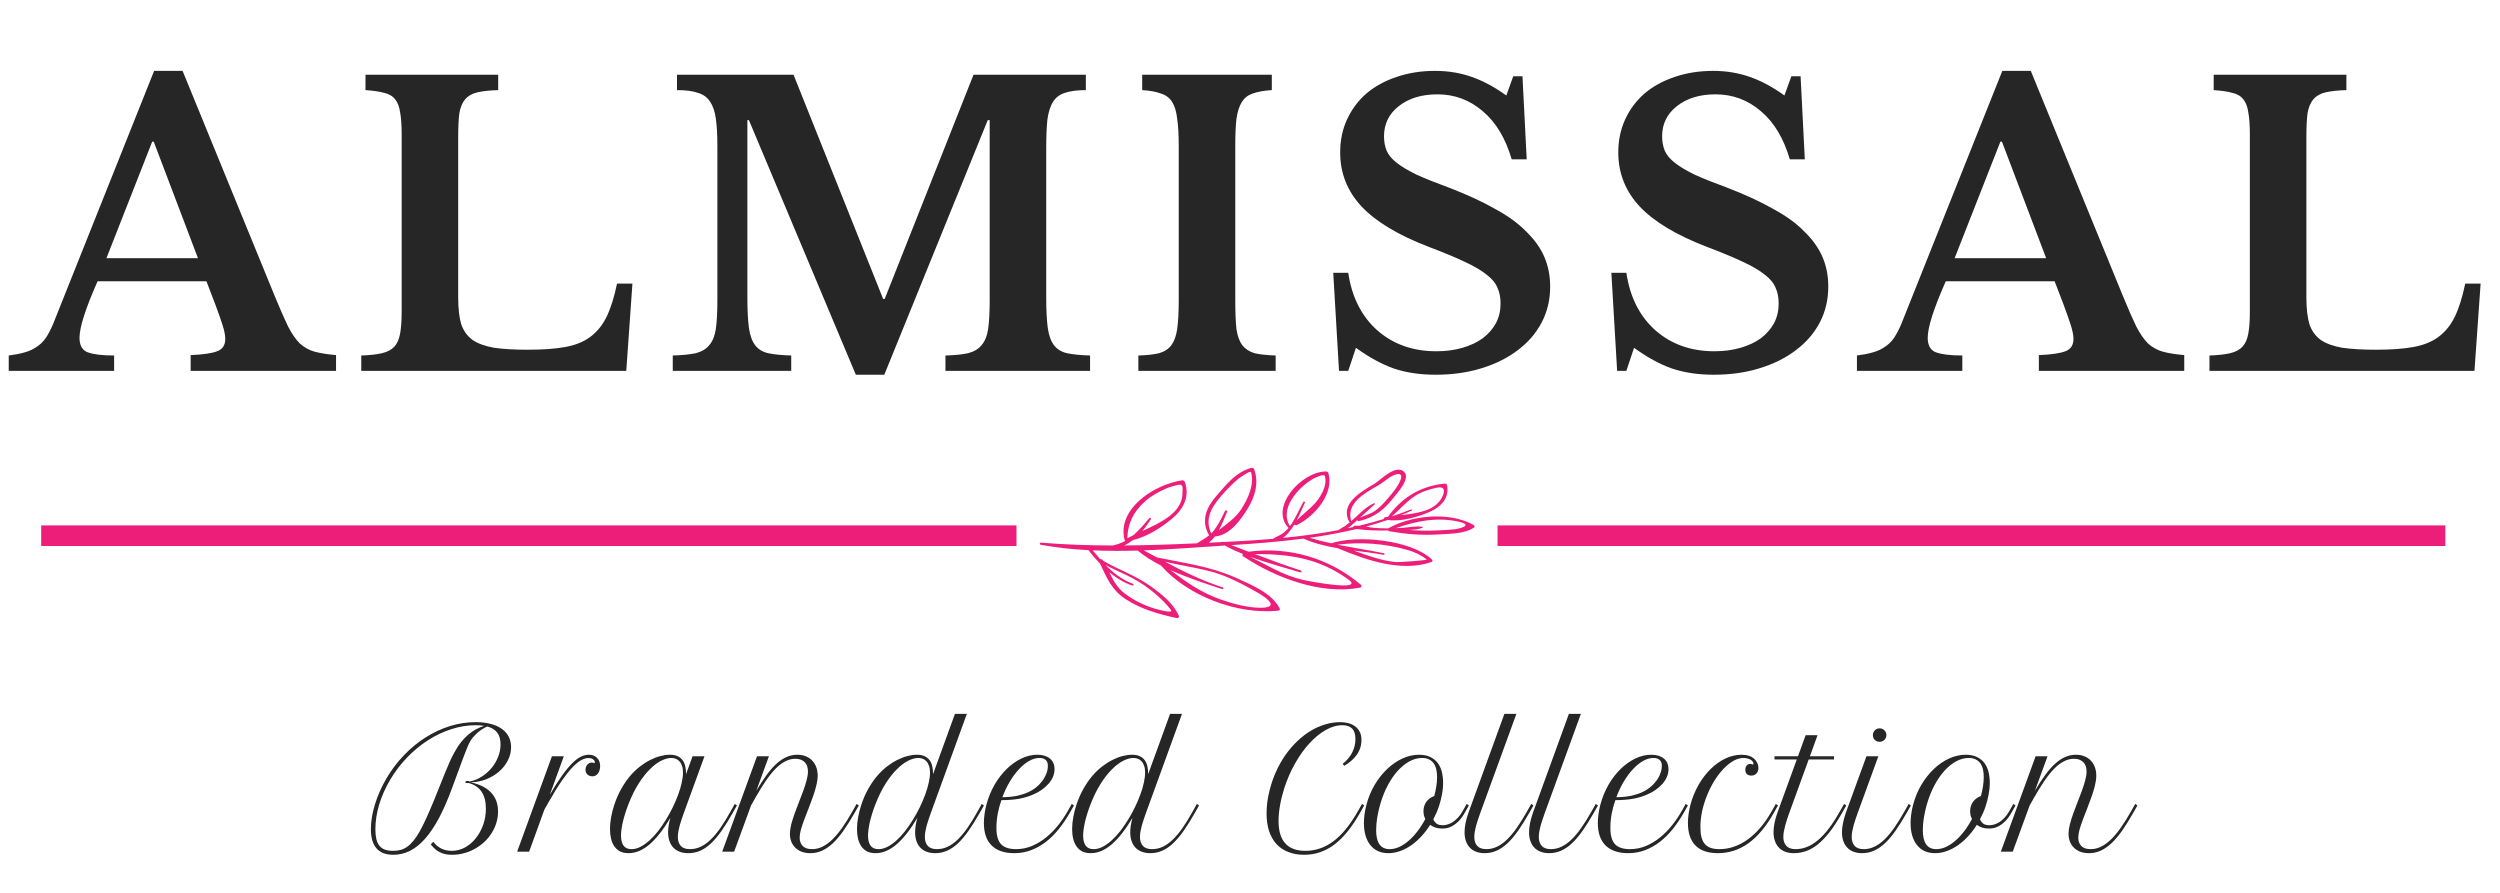 <svg width="182" height="65" viewBox="0 0 182 65" fill="none" xmlns="http://www.w3.org/2000/svg">
<path d="M15.028 20.476H7.104C6.227 22.455 5.788 23.827 5.788 24.592C5.788 25.152 5.993 25.507 6.404 25.656C6.833 25.805 7.468 25.88 8.308 25.88V27H0.636V25.88C1.084 25.824 1.467 25.749 1.784 25.656C2.12 25.563 2.409 25.432 2.652 25.264C2.913 25.096 3.137 24.881 3.324 24.62C3.511 24.34 3.688 24.004 3.856 23.612L11.22 5.16H13.292L19.984 21.512C20.376 22.464 20.703 23.211 20.964 23.752C21.244 24.293 21.533 24.713 21.832 25.012C22.149 25.292 22.504 25.488 22.896 25.6C23.307 25.712 23.829 25.796 24.464 25.852V27H13.88V25.852C14.776 25.815 15.42 25.721 15.812 25.572C16.204 25.423 16.4 25.124 16.4 24.676C16.4 24.415 16.335 24.079 16.204 23.668C16.073 23.257 15.896 22.753 15.672 22.156L15.028 20.476ZM7.748 18.796H14.412L11.192 10.312H11.08L7.748 18.796ZM45.593 27H26.301V25.88C26.917 25.861 27.421 25.805 27.813 25.712C28.205 25.619 28.503 25.46 28.709 25.236C28.914 25.012 29.054 24.695 29.129 24.284C29.203 23.873 29.241 23.341 29.241 22.688V9.752C29.241 9.099 29.203 8.576 29.129 8.184C29.073 7.773 28.951 7.456 28.765 7.232C28.578 6.989 28.307 6.831 27.953 6.756C27.617 6.663 27.169 6.597 26.609 6.56V5.44H36.269V6.56C35.634 6.579 35.121 6.635 34.729 6.728C34.355 6.821 34.066 6.989 33.861 7.232C33.655 7.475 33.515 7.811 33.441 8.24C33.385 8.669 33.357 9.239 33.357 9.948V21.68C33.357 22.464 33.431 23.108 33.581 23.612C33.749 24.097 34.029 24.48 34.421 24.76C34.813 25.021 35.335 25.208 35.989 25.32C36.642 25.413 37.454 25.46 38.425 25.46C39.507 25.46 40.413 25.395 41.141 25.264C41.869 25.133 42.475 24.891 42.961 24.536C43.465 24.163 43.866 23.668 44.165 23.052C44.463 22.436 44.715 21.633 44.921 20.644H46.041L45.593 27ZM64.405 21.764L70.873 5.44H79.049V6.56C78.433 6.56 77.929 6.625 77.537 6.756C77.164 6.868 76.875 7.083 76.669 7.4C76.464 7.717 76.324 8.156 76.249 8.716C76.193 9.257 76.165 9.948 76.165 10.788V21.652C76.165 22.585 76.203 23.323 76.277 23.864C76.352 24.405 76.501 24.825 76.725 25.124C76.949 25.423 77.267 25.619 77.677 25.712C78.107 25.805 78.667 25.861 79.357 25.88V27H68.829V25.88C69.52 25.861 70.071 25.805 70.481 25.712C70.911 25.6 71.237 25.404 71.461 25.124C71.704 24.844 71.863 24.452 71.937 23.948C72.012 23.425 72.049 22.725 72.049 21.848V8.744H71.909L64.377 27.28H62.305L54.521 8.744H54.409V21.652C54.409 22.585 54.447 23.323 54.521 23.864C54.596 24.405 54.745 24.825 54.969 25.124C55.193 25.423 55.511 25.619 55.921 25.712C56.351 25.805 56.911 25.861 57.601 25.88V27H48.977V25.88C49.668 25.861 50.228 25.805 50.657 25.712C51.087 25.6 51.413 25.404 51.637 25.124C51.88 24.844 52.039 24.452 52.113 23.948C52.188 23.425 52.225 22.725 52.225 21.848V10.592C52.225 9.808 52.188 9.155 52.113 8.632C52.039 8.109 51.899 7.699 51.693 7.4C51.488 7.083 51.189 6.868 50.797 6.756C50.424 6.625 49.92 6.56 49.285 6.56V5.44H57.769L64.293 21.764H64.405ZM92.868 27H82.872V25.88C83.507 25.861 84.011 25.805 84.384 25.712C84.776 25.6 85.075 25.404 85.28 25.124C85.486 24.844 85.626 24.452 85.7 23.948C85.775 23.425 85.812 22.725 85.812 21.848V10.592C85.812 9.808 85.775 9.164 85.7 8.66C85.644 8.137 85.523 7.727 85.336 7.428C85.15 7.129 84.879 6.924 84.524 6.812C84.188 6.681 83.731 6.597 83.152 6.56V5.44H92.588V6.56C92.01 6.597 91.543 6.681 91.188 6.812C90.852 6.924 90.591 7.129 90.404 7.428C90.218 7.727 90.087 8.137 90.012 8.66C89.956 9.164 89.928 9.808 89.928 10.592V21.848C89.928 22.725 89.956 23.425 90.012 23.948C90.087 24.452 90.227 24.844 90.432 25.124C90.656 25.404 90.955 25.6 91.328 25.712C91.72 25.805 92.234 25.861 92.868 25.88V27ZM97.06 19.86H98.152C98.413 21.633 99.123 23.033 100.28 24.06C101.437 25.068 102.865 25.572 104.564 25.572C105.255 25.572 105.889 25.488 106.468 25.32C107.047 25.152 107.541 24.919 107.952 24.62C108.363 24.303 108.68 23.939 108.904 23.528C109.128 23.099 109.24 22.623 109.24 22.1C109.24 21.652 109.165 21.269 109.016 20.952C108.885 20.616 108.624 20.299 108.232 20C107.84 19.683 107.299 19.365 106.608 19.048C105.936 18.731 105.059 18.367 103.976 17.956C101.792 17.116 100.177 16.145 99.132 15.044C98.087 13.924 97.564 12.608 97.564 11.096C97.564 10.219 97.732 9.416 98.068 8.688C98.404 7.96 98.871 7.335 99.468 6.812C100.084 6.289 100.812 5.888 101.652 5.608C102.511 5.309 103.453 5.16 104.48 5.16C105.432 5.16 106.328 5.309 107.168 5.608C108.008 5.907 108.839 6.355 109.66 6.952L110.164 5.552H110.836L111.144 11.6H110.052C109.604 10.069 108.904 8.903 107.952 8.1C107 7.279 105.899 6.868 104.648 6.868C103.491 6.868 102.548 7.157 101.82 7.736C101.111 8.296 100.756 9.024 100.756 9.92C100.756 10.312 100.821 10.667 100.952 10.984C101.083 11.283 101.325 11.572 101.68 11.852C102.035 12.132 102.52 12.421 103.136 12.72C103.752 13 104.545 13.317 105.516 13.672C106.823 14.176 107.933 14.689 108.848 15.212C109.781 15.716 110.537 16.267 111.116 16.864C111.713 17.443 112.152 18.059 112.432 18.712C112.712 19.365 112.852 20.084 112.852 20.868C112.852 21.82 112.647 22.688 112.236 23.472C111.825 24.256 111.247 24.928 110.5 25.488C109.772 26.048 108.895 26.487 107.868 26.804C106.86 27.121 105.74 27.28 104.508 27.28C103.388 27.28 102.38 27.131 101.484 26.832C100.588 26.515 99.664 26.011 98.712 25.32L98.152 27H97.48L97.06 19.86ZM117.307 19.86H118.399C118.66 21.633 119.369 23.033 120.527 24.06C121.684 25.068 123.112 25.572 124.811 25.572C125.501 25.572 126.136 25.488 126.715 25.32C127.293 25.152 127.788 24.919 128.199 24.62C128.609 24.303 128.927 23.939 129.151 23.528C129.375 23.099 129.487 22.623 129.487 22.1C129.487 21.652 129.412 21.269 129.263 20.952C129.132 20.616 128.871 20.299 128.479 20C128.087 19.683 127.545 19.365 126.855 19.048C126.183 18.731 125.305 18.367 124.223 17.956C122.039 17.116 120.424 16.145 119.379 15.044C118.333 13.924 117.811 12.608 117.811 11.096C117.811 10.219 117.979 9.416 118.315 8.688C118.651 7.96 119.117 7.335 119.715 6.812C120.331 6.289 121.059 5.888 121.899 5.608C122.757 5.309 123.7 5.16 124.727 5.16C125.679 5.16 126.575 5.309 127.415 5.608C128.255 5.907 129.085 6.355 129.907 6.952L130.411 5.552H131.083L131.391 11.6H130.299C129.851 10.069 129.151 8.903 128.199 8.1C127.247 7.279 126.145 6.868 124.895 6.868C123.737 6.868 122.795 7.157 122.067 7.736C121.357 8.296 121.003 9.024 121.003 9.92C121.003 10.312 121.068 10.667 121.199 10.984C121.329 11.283 121.572 11.572 121.927 11.852C122.281 12.132 122.767 12.421 123.383 12.72C123.999 13 124.792 13.317 125.763 13.672C127.069 14.176 128.18 14.689 129.095 15.212C130.028 15.716 130.784 16.267 131.363 16.864C131.96 17.443 132.399 18.059 132.679 18.712C132.959 19.365 133.099 20.084 133.099 20.868C133.099 21.82 132.893 22.688 132.483 23.472C132.072 24.256 131.493 24.928 130.747 25.488C130.019 26.048 129.141 26.487 128.115 26.804C127.107 27.121 125.987 27.28 124.755 27.28C123.635 27.28 122.627 27.131 121.731 26.832C120.835 26.515 119.911 26.011 118.959 25.32L118.399 27H117.727L117.307 19.86ZM149.577 20.476H141.653C140.775 22.455 140.337 23.827 140.337 24.592C140.337 25.152 140.542 25.507 140.953 25.656C141.382 25.805 142.017 25.88 142.857 25.88V27H135.185V25.88C135.633 25.824 136.015 25.749 136.333 25.656C136.669 25.563 136.958 25.432 137.201 25.264C137.462 25.096 137.686 24.881 137.873 24.62C138.059 24.34 138.237 24.004 138.405 23.612L145.769 5.16H147.841L154.533 21.512C154.925 22.464 155.251 23.211 155.513 23.752C155.793 24.293 156.082 24.713 156.381 25.012C156.698 25.292 157.053 25.488 157.445 25.6C157.855 25.712 158.378 25.796 159.013 25.852V27H148.429V25.852C149.325 25.815 149.969 25.721 150.361 25.572C150.753 25.423 150.949 25.124 150.949 24.676C150.949 24.415 150.883 24.079 150.753 23.668C150.622 23.257 150.445 22.753 150.221 22.156L149.577 20.476ZM142.297 18.796H148.961L145.741 10.312H145.629L142.297 18.796ZM180.141 27H160.849V25.88C161.465 25.861 161.969 25.805 162.361 25.712C162.753 25.619 163.052 25.46 163.257 25.236C163.463 25.012 163.603 24.695 163.677 24.284C163.752 23.873 163.789 23.341 163.789 22.688V9.752C163.789 9.099 163.752 8.576 163.677 8.184C163.621 7.773 163.5 7.456 163.313 7.232C163.127 6.989 162.856 6.831 162.501 6.756C162.165 6.663 161.717 6.597 161.157 6.56V5.44H170.817V6.56C170.183 6.579 169.669 6.635 169.277 6.728C168.904 6.821 168.615 6.989 168.409 7.232C168.204 7.475 168.064 7.811 167.989 8.24C167.933 8.669 167.905 9.239 167.905 9.948V21.68C167.905 22.464 167.98 23.108 168.129 23.612C168.297 24.097 168.577 24.48 168.969 24.76C169.361 25.021 169.884 25.208 170.537 25.32C171.191 25.413 172.003 25.46 172.973 25.46C174.056 25.46 174.961 25.395 175.689 25.264C176.417 25.133 177.024 24.891 177.509 24.536C178.013 24.163 178.415 23.668 178.713 23.052C179.012 22.436 179.264 21.633 179.469 20.644H180.589L180.141 27Z" fill="#262626"/>
<path d="M31.547 61.279C31.695 61.49 31.887 61.654 32.121 61.772C32.355 61.885 32.611 61.941 32.889 61.941C33.228 61.941 33.549 61.859 33.85 61.695C34.15 61.531 34.412 61.309 34.635 61.027C34.861 60.746 35.041 60.42 35.174 60.049C35.307 59.678 35.373 59.283 35.373 58.865C35.373 58.35 35.266 57.938 35.051 57.629C34.84 57.32 34.527 57.111 34.113 57.002C34.102 57.006 34.074 57.008 34.031 57.008C33.984 57.008 33.945 57.002 33.914 56.99C33.887 56.975 33.873 56.955 33.873 56.932C33.873 56.912 33.889 56.895 33.92 56.879C33.951 56.859 33.992 56.85 34.043 56.85C34.098 56.85 34.15 56.865 34.201 56.897C34.518 56.826 34.81 56.705 35.08 56.533C35.353 56.357 35.59 56.148 35.789 55.906C35.992 55.66 36.15 55.391 36.264 55.098C36.381 54.805 36.44 54.502 36.44 54.19C36.44 53.838 36.361 53.557 36.205 53.346C36.049 53.131 35.805 52.978 35.473 52.889C35.367 52.932 35.26 52.988 35.15 53.059C35.041 53.125 34.934 53.201 34.828 53.287C34.727 53.373 34.631 53.465 34.541 53.562C34.451 53.656 34.373 53.75 34.307 53.844C34.272 53.895 34.236 53.953 34.201 54.02C34.166 54.082 34.125 54.166 34.078 54.272C34.035 54.377 33.98 54.512 33.914 54.676C33.852 54.836 33.773 55.039 33.68 55.285C33.59 55.527 33.482 55.818 33.357 56.158C33.232 56.498 33.084 56.9 32.912 57.365C32.607 58.197 32.293 58.92 31.969 59.533C31.645 60.143 31.307 60.648 30.955 61.051C30.604 61.449 30.234 61.746 29.848 61.941C29.461 62.133 29.055 62.228 28.629 62.228C27.543 62.228 27 61.603 27 60.353C27 60.076 27.025 59.785 27.076 59.48C27.127 59.176 27.201 58.865 27.299 58.549C27.396 58.232 27.516 57.916 27.656 57.6C27.797 57.279 27.957 56.967 28.137 56.662C28.504 56.037 28.932 55.473 29.42 54.969C29.908 54.461 30.432 54.031 30.99 53.68C31.553 53.324 32.141 53.051 32.754 52.859C33.371 52.668 33.99 52.572 34.611 52.572C35.018 52.572 35.381 52.613 35.701 52.695C36.025 52.777 36.299 52.897 36.522 53.053C36.744 53.209 36.914 53.4 37.031 53.627C37.148 53.853 37.207 54.109 37.207 54.395C37.207 54.73 37.129 55.051 36.973 55.355C36.82 55.66 36.609 55.93 36.34 56.164C36.074 56.395 35.764 56.582 35.408 56.727C35.053 56.867 34.676 56.943 34.277 56.955C34.945 57.103 35.441 57.357 35.766 57.717C36.094 58.072 36.258 58.527 36.258 59.082C36.258 59.363 36.217 59.637 36.135 59.902C36.053 60.168 35.938 60.418 35.789 60.652C35.645 60.883 35.469 61.096 35.262 61.291C35.055 61.482 34.826 61.648 34.576 61.789C34.33 61.93 34.066 62.037 33.785 62.111C33.504 62.19 33.213 62.228 32.912 62.228C32.74 62.228 32.584 62.215 32.443 62.188C32.303 62.16 32.17 62.115 32.045 62.053C31.92 61.994 31.801 61.918 31.688 61.824C31.578 61.727 31.469 61.609 31.359 61.473L31.547 61.279ZM33.065 54.799C33.236 54.486 33.41 54.221 33.586 54.002C33.766 53.783 33.945 53.6 34.125 53.451C34.309 53.299 34.492 53.176 34.676 53.082C34.863 52.984 35.053 52.904 35.244 52.842C35.154 52.826 35.057 52.815 34.951 52.807C34.846 52.799 34.736 52.795 34.623 52.795C34.037 52.795 33.449 52.891 32.859 53.082C32.273 53.27 31.709 53.537 31.166 53.885C30.627 54.228 30.121 54.645 29.648 55.133C29.18 55.617 28.77 56.154 28.418 56.744C28.062 57.342 27.791 57.951 27.604 58.572C27.42 59.19 27.328 59.787 27.328 60.365C27.328 60.647 27.352 60.887 27.398 61.086C27.449 61.285 27.525 61.449 27.627 61.578C27.732 61.703 27.865 61.795 28.025 61.853C28.189 61.912 28.387 61.941 28.617 61.941C28.82 61.941 29.006 61.918 29.174 61.871C29.346 61.824 29.508 61.744 29.66 61.631C29.816 61.518 29.969 61.369 30.117 61.185C30.266 61.002 30.416 60.773 30.568 60.5C30.721 60.227 30.881 59.904 31.049 59.533C31.217 59.162 31.4 58.734 31.6 58.25C31.752 57.879 31.893 57.529 32.022 57.201C32.15 56.873 32.273 56.566 32.391 56.281C32.508 55.992 32.621 55.725 32.73 55.478C32.84 55.232 32.951 55.006 33.065 54.799ZM43.303 55.473C43.303 55.41 43.262 55.348 43.18 55.285C43.102 55.219 42.987 55.185 42.835 55.185C42.678 55.185 42.508 55.234 42.325 55.332C42.141 55.426 41.932 55.594 41.698 55.836C41.464 56.078 41.2 56.408 40.907 56.826C40.618 57.244 40.29 57.777 39.922 58.426L39.63 58.941L38.522 62H37.649L40.18 55.057H41.047L40.022 57.869C40.342 57.318 40.635 56.857 40.901 56.486C41.167 56.111 41.413 55.81 41.639 55.584C41.866 55.353 42.079 55.19 42.278 55.092C42.477 54.994 42.672 54.945 42.864 54.945C43.122 54.945 43.323 55.022 43.467 55.174C43.616 55.326 43.69 55.525 43.69 55.772C43.69 55.873 43.676 55.971 43.649 56.065C43.626 56.154 43.589 56.232 43.538 56.299C43.491 56.365 43.432 56.418 43.362 56.457C43.292 56.496 43.214 56.516 43.128 56.516C43.065 56.516 43.003 56.506 42.94 56.486C42.882 56.467 42.829 56.438 42.782 56.398C42.735 56.355 42.696 56.305 42.665 56.246C42.637 56.188 42.624 56.119 42.624 56.041C42.624 55.978 42.633 55.916 42.653 55.853C42.676 55.787 42.708 55.73 42.747 55.684C42.786 55.633 42.833 55.592 42.887 55.56C42.942 55.529 43.003 55.514 43.069 55.514C43.112 55.514 43.153 55.518 43.192 55.525C43.2 55.533 43.21 55.541 43.221 55.549C43.237 55.553 43.249 55.555 43.257 55.555C43.288 55.555 43.303 55.527 43.303 55.473ZM44.724 58.578C44.864 58.156 45.032 57.773 45.228 57.43C45.423 57.082 45.634 56.773 45.861 56.504C46.091 56.234 46.331 56.002 46.581 55.807C46.835 55.611 47.087 55.451 47.337 55.326C47.591 55.197 47.839 55.102 48.081 55.039C48.327 54.977 48.558 54.945 48.773 54.945C48.995 54.945 49.181 54.98 49.329 55.051C49.478 55.117 49.597 55.213 49.687 55.338C49.781 55.459 49.847 55.607 49.886 55.783C49.925 55.955 49.945 56.147 49.945 56.357L50.419 55.057H51.286L49.792 59.158C49.738 59.31 49.683 59.467 49.628 59.627C49.574 59.783 49.525 59.94 49.482 60.096C49.443 60.248 49.41 60.397 49.382 60.541C49.359 60.682 49.347 60.812 49.347 60.934C49.347 61.203 49.417 61.418 49.558 61.578C49.702 61.738 49.925 61.818 50.226 61.818C50.488 61.818 50.742 61.764 50.988 61.654C51.234 61.541 51.476 61.371 51.714 61.145C51.956 60.914 52.199 60.627 52.441 60.283C52.683 59.935 52.933 59.529 53.191 59.065L53.489 58.525L53.648 58.637L53.343 59.176C53.058 59.684 52.785 60.123 52.523 60.494C52.265 60.861 52.007 61.166 51.749 61.408C51.492 61.647 51.228 61.824 50.958 61.941C50.689 62.055 50.402 62.111 50.097 62.111C49.859 62.111 49.648 62.074 49.464 62C49.285 61.93 49.132 61.828 49.007 61.695C48.886 61.562 48.794 61.402 48.732 61.215C48.669 61.027 48.638 60.818 48.638 60.588C48.638 60.435 48.652 60.272 48.679 60.096C48.706 59.916 48.747 59.73 48.802 59.539C48.29 60.398 47.785 61.043 47.285 61.473C46.785 61.898 46.277 62.111 45.761 62.111C45.519 62.111 45.312 62.068 45.14 61.982C44.972 61.893 44.833 61.77 44.724 61.613C44.614 61.453 44.535 61.268 44.484 61.057C44.433 60.842 44.407 60.607 44.407 60.353C44.407 60.08 44.435 59.793 44.489 59.492C44.544 59.188 44.622 58.883 44.724 58.578ZM45.972 61.818C46.183 61.818 46.398 61.764 46.617 61.654C46.835 61.541 47.052 61.389 47.267 61.197C47.486 61.002 47.697 60.775 47.9 60.518C48.103 60.256 48.294 59.978 48.474 59.685C48.657 59.389 48.825 59.084 48.978 58.772C49.13 58.459 49.261 58.152 49.37 57.852C49.484 57.547 49.57 57.258 49.628 56.984C49.691 56.707 49.722 56.459 49.722 56.24C49.722 56.041 49.697 55.875 49.646 55.742C49.599 55.605 49.535 55.496 49.452 55.414C49.374 55.328 49.282 55.268 49.177 55.232C49.075 55.197 48.97 55.18 48.861 55.18C48.642 55.18 48.398 55.248 48.128 55.385C47.863 55.518 47.591 55.723 47.314 56C47.036 56.273 46.763 56.621 46.493 57.043C46.228 57.461 45.984 57.953 45.761 58.52C45.577 58.992 45.439 59.43 45.345 59.832C45.255 60.234 45.21 60.57 45.21 60.84C45.21 61.145 45.271 61.385 45.392 61.56C45.517 61.732 45.71 61.818 45.972 61.818ZM55.109 55.057H55.977L55.057 57.576C55.318 57.131 55.57 56.744 55.812 56.416C56.055 56.084 56.295 55.81 56.533 55.596C56.775 55.377 57.02 55.215 57.266 55.109C57.512 55 57.771 54.945 58.045 54.945C58.291 54.945 58.506 54.986 58.689 55.068C58.873 55.147 59.027 55.256 59.152 55.397C59.277 55.533 59.371 55.693 59.434 55.877C59.496 56.06 59.527 56.254 59.527 56.457C59.527 56.68 59.494 56.922 59.428 57.184C59.365 57.445 59.285 57.715 59.187 57.992C59.09 58.27 58.984 58.551 58.871 58.836C58.758 59.117 58.652 59.389 58.555 59.65C58.457 59.912 58.375 60.158 58.309 60.389C58.246 60.615 58.215 60.815 58.215 60.986C58.215 61.225 58.287 61.424 58.432 61.584C58.58 61.74 58.81 61.818 59.123 61.818C59.373 61.818 59.617 61.762 59.855 61.648C60.098 61.531 60.338 61.359 60.576 61.133C60.818 60.902 61.06 60.615 61.303 60.272C61.549 59.924 61.801 59.522 62.059 59.065L62.363 58.525L62.521 58.637L62.217 59.176C61.935 59.668 61.666 60.1 61.408 60.471C61.15 60.838 60.892 61.143 60.635 61.385C60.377 61.627 60.113 61.809 59.844 61.93C59.578 62.051 59.295 62.111 58.994 62.111C58.748 62.111 58.531 62.074 58.344 62C58.16 61.926 58.006 61.824 57.881 61.695C57.756 61.566 57.662 61.418 57.599 61.25C57.537 61.078 57.506 60.897 57.506 60.705C57.506 60.502 57.537 60.275 57.599 60.025C57.666 59.772 57.748 59.508 57.846 59.234C57.943 58.957 58.049 58.678 58.162 58.397C58.275 58.111 58.381 57.836 58.478 57.57C58.576 57.301 58.656 57.047 58.719 56.809C58.785 56.566 58.818 56.352 58.818 56.164C58.818 56.031 58.801 55.908 58.766 55.795C58.73 55.682 58.674 55.584 58.596 55.502C58.521 55.42 58.426 55.355 58.309 55.309C58.195 55.262 58.059 55.238 57.898 55.238C57.652 55.238 57.412 55.299 57.178 55.42C56.943 55.537 56.707 55.715 56.469 55.953C56.234 56.191 55.994 56.49 55.748 56.85C55.506 57.205 55.25 57.621 54.98 58.098L54.676 58.637L53.445 62H52.578L55.109 55.057ZM62.706 58.578C62.846 58.156 63.014 57.773 63.209 57.43C63.405 57.082 63.616 56.773 63.842 56.504C64.073 56.234 64.313 56.002 64.563 55.807C64.817 55.611 65.069 55.451 65.319 55.326C65.573 55.197 65.821 55.102 66.063 55.039C66.309 54.977 66.54 54.945 66.754 54.945C66.977 54.945 67.163 54.98 67.311 55.051C67.46 55.117 67.579 55.213 67.668 55.338C67.762 55.459 67.829 55.607 67.868 55.783C67.907 55.955 67.926 56.147 67.926 56.357L69.52 51.969H70.387L67.774 59.158C67.719 59.31 67.665 59.467 67.61 59.627C67.555 59.787 67.506 59.943 67.463 60.096C67.424 60.248 67.391 60.397 67.364 60.541C67.34 60.682 67.329 60.812 67.329 60.934C67.329 61.203 67.399 61.418 67.54 61.578C67.684 61.738 67.907 61.818 68.208 61.818C68.469 61.818 68.723 61.764 68.969 61.654C69.215 61.541 69.458 61.371 69.696 61.145C69.938 60.914 70.18 60.627 70.422 60.283C70.665 59.935 70.915 59.529 71.172 59.065L71.471 58.525L71.629 58.637L71.325 59.176C71.04 59.68 70.766 60.117 70.504 60.488C70.247 60.855 69.989 61.16 69.731 61.402C69.473 61.641 69.21 61.818 68.94 61.935C68.671 62.053 68.383 62.111 68.079 62.111C67.84 62.111 67.629 62.074 67.446 62C67.266 61.93 67.114 61.828 66.989 61.695C66.868 61.562 66.776 61.402 66.713 61.215C66.651 61.027 66.62 60.818 66.62 60.588C66.62 60.435 66.633 60.272 66.661 60.096C66.688 59.916 66.729 59.73 66.784 59.539C66.272 60.398 65.766 61.043 65.266 61.473C64.766 61.898 64.258 62.111 63.743 62.111C63.501 62.111 63.294 62.068 63.122 61.982C62.954 61.893 62.815 61.77 62.706 61.613C62.596 61.453 62.516 61.268 62.465 61.057C62.415 60.842 62.389 60.607 62.389 60.353C62.389 60.08 62.417 59.793 62.471 59.492C62.526 59.188 62.604 58.883 62.706 58.578ZM63.954 61.818C64.165 61.818 64.379 61.764 64.598 61.654C64.817 61.541 65.034 61.389 65.249 61.197C65.467 61.002 65.678 60.775 65.881 60.518C66.085 60.256 66.276 59.978 66.456 59.685C66.639 59.389 66.807 59.084 66.96 58.772C67.112 58.459 67.243 58.152 67.352 57.852C67.465 57.547 67.551 57.258 67.61 56.984C67.672 56.707 67.704 56.459 67.704 56.24C67.704 56.041 67.678 55.875 67.627 55.742C67.581 55.605 67.516 55.496 67.434 55.414C67.356 55.328 67.264 55.268 67.159 55.232C67.057 55.197 66.952 55.18 66.842 55.18C66.624 55.18 66.379 55.248 66.11 55.385C65.844 55.518 65.573 55.723 65.296 56C65.018 56.273 64.745 56.621 64.475 57.043C64.21 57.461 63.965 57.953 63.743 58.52C63.559 58.992 63.42 59.43 63.327 59.832C63.237 60.234 63.192 60.57 63.192 60.84C63.192 61.145 63.252 61.385 63.374 61.56C63.499 61.732 63.692 61.818 63.954 61.818ZM73.835 62.111C73.128 62.111 72.583 61.928 72.2 61.56C71.818 61.19 71.626 60.639 71.626 59.908C71.626 59.709 71.642 59.498 71.673 59.275C71.7 59.053 71.745 58.824 71.808 58.59C71.948 58.066 72.146 57.582 72.4 57.137C72.657 56.691 72.952 56.307 73.284 55.982C73.616 55.658 73.974 55.404 74.357 55.221C74.74 55.037 75.124 54.945 75.511 54.945C75.902 54.945 76.208 55.037 76.431 55.221C76.657 55.404 76.771 55.662 76.771 55.994C76.771 56.182 76.734 56.365 76.659 56.545C76.585 56.725 76.478 56.895 76.337 57.055C76.197 57.215 76.027 57.365 75.827 57.506C75.632 57.643 75.411 57.762 75.165 57.863C74.861 57.992 74.525 58.09 74.157 58.156C73.79 58.219 73.372 58.25 72.903 58.25C72.79 58.566 72.7 58.897 72.634 59.24C72.572 59.58 72.54 59.928 72.54 60.283C72.54 60.826 72.653 61.219 72.88 61.461C73.111 61.699 73.472 61.818 73.964 61.818C74.374 61.818 74.765 61.74 75.136 61.584C75.507 61.424 75.851 61.215 76.167 60.957C76.484 60.699 76.773 60.406 77.034 60.078C77.296 59.746 77.525 59.408 77.72 59.065L78.025 58.525L78.183 58.637L77.878 59.176C77.636 59.602 77.37 59.994 77.081 60.353C76.796 60.713 76.484 61.023 76.144 61.285C75.808 61.543 75.447 61.746 75.06 61.895C74.677 62.039 74.269 62.111 73.835 62.111ZM75.675 55.18C75.429 55.18 75.177 55.252 74.919 55.397C74.665 55.541 74.419 55.742 74.181 56C73.943 56.254 73.72 56.555 73.513 56.902C73.306 57.25 73.126 57.629 72.974 58.039C73.403 58.031 73.771 57.994 74.075 57.928C74.38 57.857 74.646 57.77 74.872 57.664C75.052 57.582 75.226 57.477 75.394 57.348C75.566 57.215 75.716 57.065 75.845 56.897C75.978 56.728 76.083 56.547 76.161 56.352C76.243 56.156 76.284 55.953 76.284 55.742C76.284 55.637 76.269 55.549 76.237 55.478C76.206 55.408 76.163 55.352 76.109 55.309C76.054 55.262 75.99 55.228 75.915 55.209C75.841 55.19 75.761 55.18 75.675 55.18ZM78.367 58.578C78.508 58.156 78.676 57.773 78.871 57.43C79.066 57.082 79.277 56.773 79.504 56.504C79.734 56.234 79.975 56.002 80.225 55.807C80.478 55.611 80.73 55.451 80.98 55.326C81.234 55.197 81.482 55.102 81.725 55.039C81.971 54.977 82.201 54.945 82.416 54.945C82.638 54.945 82.824 54.98 82.972 55.051C83.121 55.117 83.24 55.213 83.33 55.338C83.424 55.459 83.49 55.607 83.529 55.783C83.568 55.955 83.588 56.147 83.588 56.357L85.181 51.969H86.049L83.435 59.158C83.381 59.31 83.326 59.467 83.271 59.627C83.217 59.787 83.168 59.943 83.125 60.096C83.086 60.248 83.053 60.397 83.025 60.541C83.002 60.682 82.99 60.812 82.99 60.934C82.99 61.203 83.06 61.418 83.201 61.578C83.346 61.738 83.568 61.818 83.869 61.818C84.131 61.818 84.385 61.764 84.631 61.654C84.877 61.541 85.119 61.371 85.357 61.145C85.6 60.914 85.842 60.627 86.084 60.283C86.326 59.935 86.576 59.529 86.834 59.065L87.133 58.525L87.291 58.637L86.986 59.176C86.701 59.68 86.428 60.117 86.166 60.488C85.908 60.855 85.65 61.16 85.392 61.402C85.135 61.641 84.871 61.818 84.601 61.935C84.332 62.053 84.045 62.111 83.74 62.111C83.502 62.111 83.291 62.074 83.107 62C82.928 61.93 82.775 61.828 82.65 61.695C82.529 61.562 82.437 61.402 82.375 61.215C82.312 61.027 82.281 60.818 82.281 60.588C82.281 60.435 82.295 60.272 82.322 60.096C82.35 59.916 82.391 59.73 82.445 59.539C81.933 60.398 81.428 61.043 80.928 61.473C80.428 61.898 79.92 62.111 79.404 62.111C79.162 62.111 78.955 62.068 78.783 61.982C78.615 61.893 78.476 61.77 78.367 61.613C78.258 61.453 78.178 61.268 78.127 61.057C78.076 60.842 78.051 60.607 78.051 60.353C78.051 60.08 78.078 59.793 78.133 59.492C78.187 59.188 78.266 58.883 78.367 58.578ZM79.615 61.818C79.826 61.818 80.041 61.764 80.26 61.654C80.478 61.541 80.695 61.389 80.91 61.197C81.129 61.002 81.34 60.775 81.543 60.518C81.746 60.256 81.937 59.978 82.117 59.685C82.301 59.389 82.469 59.084 82.621 58.772C82.773 58.459 82.904 58.152 83.013 57.852C83.127 57.547 83.213 57.258 83.271 56.984C83.334 56.707 83.365 56.459 83.365 56.24C83.365 56.041 83.34 55.875 83.289 55.742C83.242 55.605 83.178 55.496 83.096 55.414C83.017 55.328 82.926 55.268 82.82 55.232C82.719 55.197 82.613 55.18 82.504 55.18C82.285 55.18 82.041 55.248 81.771 55.385C81.506 55.518 81.234 55.723 80.957 56C80.68 56.273 80.406 56.621 80.137 57.043C79.871 57.461 79.627 57.953 79.404 58.52C79.221 58.992 79.082 59.43 78.988 59.832C78.898 60.234 78.853 60.57 78.853 60.84C78.853 61.145 78.914 61.385 79.035 61.56C79.16 61.732 79.353 61.818 79.615 61.818ZM94.942 62.228C94.509 62.228 94.122 62.16 93.782 62.023C93.442 61.891 93.155 61.697 92.921 61.443C92.691 61.185 92.513 60.871 92.388 60.5C92.267 60.125 92.206 59.699 92.206 59.223C92.206 58.961 92.224 58.684 92.259 58.391C92.298 58.098 92.357 57.801 92.435 57.5C92.556 57.023 92.714 56.572 92.909 56.147C93.105 55.717 93.329 55.32 93.583 54.957C93.841 54.594 94.122 54.266 94.427 53.973C94.736 53.676 95.06 53.424 95.4 53.217C95.739 53.01 96.093 52.852 96.46 52.742C96.827 52.629 97.2 52.572 97.579 52.572C97.759 52.572 97.941 52.594 98.124 52.637C98.308 52.68 98.472 52.752 98.616 52.853C98.765 52.951 98.884 53.084 98.974 53.252C99.067 53.416 99.114 53.621 99.114 53.867C99.114 54.086 99.081 54.289 99.015 54.477C98.952 54.66 98.862 54.83 98.745 54.986C98.632 55.139 98.499 55.279 98.347 55.408C98.195 55.537 98.03 55.652 97.855 55.754L97.749 55.607C98.066 55.353 98.298 55.074 98.446 54.77C98.599 54.461 98.675 54.139 98.675 53.803C98.675 53.451 98.593 53.195 98.429 53.035C98.269 52.875 98.032 52.795 97.72 52.795C97.321 52.795 96.915 52.914 96.501 53.152C96.091 53.387 95.696 53.711 95.317 54.125C94.939 54.539 94.591 55.027 94.275 55.59C93.958 56.148 93.696 56.752 93.489 57.4C93.357 57.818 93.255 58.23 93.185 58.637C93.114 59.039 93.079 59.416 93.079 59.768C93.079 61.217 93.73 61.941 95.03 61.941C95.773 61.941 96.456 61.707 97.081 61.238C97.706 60.766 98.296 60.041 98.851 59.065L99.155 58.525L99.314 58.637L99.009 59.176C98.712 59.699 98.409 60.152 98.101 60.535C97.792 60.918 97.472 61.234 97.14 61.484C96.808 61.734 96.46 61.92 96.097 62.041C95.734 62.166 95.349 62.228 94.942 62.228ZM99.474 58.596C99.611 58.072 99.81 57.588 100.072 57.143C100.338 56.697 100.64 56.312 100.98 55.988C101.324 55.66 101.695 55.404 102.094 55.221C102.496 55.037 102.9 54.945 103.306 54.945C103.635 54.945 103.91 55.002 104.133 55.115C104.359 55.225 104.541 55.373 104.677 55.56C104.814 55.748 104.912 55.965 104.97 56.211C105.029 56.457 105.058 56.715 105.058 56.984C105.058 57.277 105.029 57.57 104.97 57.863C104.916 58.156 104.844 58.435 104.754 58.701C104.699 58.869 104.636 59.031 104.566 59.188C104.496 59.344 104.422 59.496 104.344 59.645C104.398 59.773 104.478 59.879 104.584 59.961C104.689 60.039 104.836 60.078 105.023 60.078C105.133 60.078 105.25 60.06 105.375 60.025C105.5 59.99 105.625 59.934 105.75 59.855C105.879 59.773 106.004 59.668 106.125 59.539C106.25 59.41 106.365 59.252 106.47 59.065L106.775 58.525L106.933 58.637L106.629 59.176C106.48 59.438 106.328 59.645 106.172 59.797C106.019 59.945 105.871 60.059 105.726 60.137C105.582 60.215 105.445 60.266 105.316 60.289C105.191 60.309 105.084 60.318 104.994 60.318C104.81 60.318 104.646 60.295 104.502 60.248C104.357 60.197 104.228 60.131 104.115 60.049C103.92 60.361 103.703 60.645 103.465 60.898C103.23 61.152 102.982 61.369 102.72 61.549C102.459 61.728 102.187 61.867 101.906 61.965C101.629 62.062 101.351 62.111 101.074 62.111C100.797 62.111 100.547 62.062 100.324 61.965C100.105 61.863 99.92 61.719 99.767 61.531C99.615 61.344 99.498 61.115 99.416 60.846C99.334 60.572 99.293 60.266 99.293 59.926C99.293 59.711 99.308 59.492 99.34 59.27C99.371 59.043 99.416 58.818 99.474 58.596ZM101.162 61.818C101.388 61.818 101.617 61.768 101.847 61.666C102.082 61.56 102.31 61.412 102.533 61.221C102.76 61.029 102.976 60.799 103.183 60.529C103.394 60.256 103.588 59.953 103.763 59.621C103.717 59.531 103.681 59.44 103.658 59.346C103.638 59.248 103.629 59.148 103.629 59.047C103.629 58.934 103.644 58.822 103.676 58.713C103.707 58.6 103.754 58.496 103.816 58.402C103.883 58.305 103.965 58.217 104.062 58.139C104.164 58.06 104.281 57.998 104.414 57.951C104.472 57.732 104.521 57.506 104.56 57.272C104.599 57.033 104.619 56.799 104.619 56.568C104.619 56.381 104.601 56.203 104.566 56.035C104.531 55.863 104.47 55.715 104.385 55.59C104.302 55.465 104.189 55.365 104.045 55.291C103.904 55.217 103.728 55.18 103.517 55.18C103.213 55.18 102.91 55.262 102.609 55.426C102.312 55.586 102.029 55.815 101.76 56.111C101.494 56.404 101.252 56.756 101.033 57.166C100.814 57.576 100.633 58.029 100.488 58.525C100.39 58.857 100.314 59.191 100.26 59.527C100.209 59.859 100.183 60.162 100.183 60.435C100.183 61.357 100.51 61.818 101.162 61.818ZM109.52 51.969H110.393L107.774 59.158C107.719 59.31 107.664 59.467 107.61 59.627C107.555 59.783 107.506 59.94 107.463 60.096C107.424 60.248 107.391 60.397 107.364 60.541C107.34 60.682 107.329 60.812 107.329 60.934C107.329 61.203 107.399 61.418 107.539 61.578C107.684 61.738 107.907 61.818 108.207 61.818C108.469 61.818 108.721 61.762 108.963 61.648C109.209 61.535 109.452 61.365 109.69 61.139C109.932 60.908 110.174 60.621 110.416 60.277C110.659 59.93 110.911 59.525 111.172 59.065L111.477 58.525L111.635 58.637L111.33 59.176C111.045 59.68 110.772 60.117 110.51 60.488C110.252 60.855 109.993 61.16 109.731 61.402C109.473 61.641 109.209 61.818 108.94 61.935C108.67 62.053 108.383 62.111 108.079 62.111C107.84 62.111 107.629 62.074 107.446 62C107.266 61.93 107.116 61.828 106.995 61.695C106.87 61.562 106.776 61.402 106.713 61.215C106.651 61.027 106.62 60.818 106.62 60.588C106.62 60.385 106.643 60.164 106.69 59.926C106.737 59.684 106.809 59.428 106.907 59.158L109.52 51.969ZM114.216 51.969H115.089L112.47 59.158C112.415 59.31 112.36 59.467 112.306 59.627C112.251 59.783 112.202 59.94 112.159 60.096C112.12 60.248 112.087 60.397 112.06 60.541C112.036 60.682 112.024 60.812 112.024 60.934C112.024 61.203 112.095 61.418 112.235 61.578C112.38 61.738 112.603 61.818 112.903 61.818C113.165 61.818 113.417 61.762 113.659 61.648C113.905 61.535 114.147 61.365 114.386 61.139C114.628 60.908 114.87 60.621 115.112 60.277C115.355 59.93 115.606 59.525 115.868 59.065L116.173 58.525L116.331 58.637L116.026 59.176C115.741 59.68 115.468 60.117 115.206 60.488C114.948 60.855 114.689 61.16 114.427 61.402C114.169 61.641 113.905 61.818 113.636 61.935C113.366 62.053 113.079 62.111 112.774 62.111C112.536 62.111 112.325 62.074 112.142 62C111.962 61.93 111.812 61.828 111.69 61.695C111.565 61.562 111.472 61.402 111.409 61.215C111.347 61.027 111.315 60.818 111.315 60.588C111.315 60.385 111.339 60.164 111.386 59.926C111.433 59.684 111.505 59.428 111.603 59.158L114.216 51.969ZM118.531 62.111C117.824 62.111 117.279 61.928 116.896 61.56C116.513 61.19 116.322 60.639 116.322 59.908C116.322 59.709 116.338 59.498 116.369 59.275C116.396 59.053 116.441 58.824 116.504 58.59C116.644 58.066 116.841 57.582 117.095 57.137C117.353 56.691 117.648 56.307 117.98 55.982C118.312 55.658 118.67 55.404 119.052 55.221C119.435 55.037 119.82 54.945 120.207 54.945C120.597 54.945 120.904 55.037 121.127 55.221C121.353 55.404 121.466 55.662 121.466 55.994C121.466 56.182 121.429 56.365 121.355 56.545C121.281 56.725 121.174 56.895 121.033 57.055C120.892 57.215 120.722 57.365 120.523 57.506C120.328 57.643 120.107 57.762 119.861 57.863C119.556 57.992 119.22 58.09 118.853 58.156C118.486 58.219 118.068 58.25 117.599 58.25C117.486 58.566 117.396 58.897 117.33 59.24C117.267 59.58 117.236 59.928 117.236 60.283C117.236 60.826 117.349 61.219 117.576 61.461C117.806 61.699 118.168 61.818 118.66 61.818C119.07 61.818 119.461 61.74 119.832 61.584C120.203 61.424 120.547 61.215 120.863 60.957C121.179 60.699 121.468 60.406 121.73 60.078C121.992 59.746 122.22 59.408 122.416 59.065L122.72 58.525L122.879 58.637L122.574 59.176C122.332 59.602 122.066 59.994 121.777 60.353C121.492 60.713 121.179 61.023 120.84 61.285C120.504 61.543 120.142 61.746 119.756 61.895C119.373 62.039 118.965 62.111 118.531 62.111ZM120.371 55.18C120.125 55.18 119.873 55.252 119.615 55.397C119.361 55.541 119.115 55.742 118.877 56C118.638 56.254 118.416 56.555 118.209 56.902C118.002 57.25 117.822 57.629 117.67 58.039C118.099 58.031 118.466 57.994 118.771 57.928C119.076 57.857 119.341 57.77 119.568 57.664C119.748 57.582 119.922 57.477 120.09 57.348C120.261 57.215 120.412 57.065 120.541 56.897C120.674 56.728 120.779 56.547 120.857 56.352C120.939 56.156 120.98 55.953 120.98 55.742C120.98 55.637 120.965 55.549 120.933 55.478C120.902 55.408 120.859 55.352 120.804 55.309C120.75 55.262 120.685 55.228 120.611 55.209C120.537 55.19 120.457 55.18 120.371 55.18ZM127.487 56.463C127.354 56.463 127.248 56.426 127.17 56.352C127.096 56.273 127.059 56.168 127.059 56.035C127.059 55.91 127.092 55.809 127.159 55.73C127.225 55.652 127.313 55.613 127.422 55.613C127.461 55.613 127.498 55.621 127.534 55.637C127.553 55.645 127.567 55.65 127.575 55.654C127.582 55.654 127.59 55.654 127.598 55.654C127.633 55.654 127.651 55.629 127.651 55.578C127.651 55.527 127.631 55.478 127.592 55.432C127.553 55.381 127.5 55.338 127.434 55.303C127.368 55.264 127.289 55.234 127.2 55.215C127.114 55.191 127.024 55.18 126.93 55.18C126.688 55.18 126.442 55.25 126.192 55.391C125.946 55.531 125.705 55.725 125.471 55.971C125.241 56.213 125.022 56.498 124.815 56.826C124.612 57.154 124.434 57.506 124.282 57.881C124.129 58.252 124.008 58.637 123.918 59.035C123.832 59.434 123.789 59.824 123.789 60.207C123.789 60.496 123.815 60.742 123.866 60.945C123.92 61.148 124.002 61.315 124.112 61.443C124.225 61.572 124.369 61.668 124.545 61.73C124.721 61.789 124.932 61.818 125.178 61.818C125.541 61.818 125.895 61.758 126.239 61.637C126.586 61.516 126.92 61.34 127.241 61.109C127.565 60.875 127.871 60.588 128.16 60.248C128.453 59.904 128.725 59.51 128.975 59.065L129.28 58.525L129.438 58.637L129.133 59.176C128.575 60.168 127.957 60.906 127.282 61.391C126.606 61.871 125.868 62.111 125.067 62.111C124.34 62.111 123.793 61.924 123.426 61.549C123.063 61.174 122.881 60.629 122.881 59.914C122.881 59.703 122.897 59.486 122.928 59.264C122.959 59.041 123.004 58.816 123.063 58.59C123.203 58.066 123.401 57.582 123.655 57.137C123.912 56.691 124.205 56.307 124.534 55.982C124.866 55.658 125.223 55.404 125.606 55.221C125.993 55.037 126.385 54.945 126.784 54.945C127.201 54.945 127.52 55.055 127.739 55.273C127.828 55.363 127.897 55.463 127.944 55.572C127.991 55.678 128.014 55.787 128.014 55.9C128.014 56.072 127.965 56.209 127.868 56.31C127.774 56.412 127.647 56.463 127.487 56.463ZM129.183 55.057H130.894L131.45 53.522H132.317L131.761 55.057H133.519V55.291H131.673L130.267 59.158C130.212 59.31 130.157 59.467 130.103 59.627C130.052 59.787 130.005 59.945 129.962 60.102C129.923 60.254 129.89 60.402 129.862 60.547C129.839 60.688 129.827 60.816 129.827 60.934C129.827 61.203 129.899 61.418 130.044 61.578C130.192 61.738 130.415 61.818 130.712 61.818C131.001 61.818 131.282 61.764 131.556 61.654C131.829 61.545 132.099 61.377 132.364 61.15C132.63 60.924 132.894 60.639 133.155 60.295C133.417 59.947 133.681 59.537 133.946 59.065L134.251 58.525L134.409 58.637L134.104 59.176C133.796 59.723 133.497 60.184 133.208 60.559C132.919 60.93 132.632 61.23 132.347 61.461C132.065 61.691 131.778 61.857 131.485 61.959C131.196 62.06 130.895 62.111 130.583 62.111C130.345 62.111 130.134 62.074 129.95 62C129.767 61.93 129.614 61.828 129.493 61.695C129.368 61.562 129.274 61.402 129.212 61.215C129.145 61.027 129.112 60.818 129.112 60.588C129.112 60.385 129.136 60.162 129.183 59.92C129.229 59.678 129.302 59.424 129.399 59.158L130.806 55.291H129.183V55.057ZM135.877 55.057H136.744L135.25 59.158C135.195 59.31 135.14 59.467 135.086 59.627C135.031 59.783 134.982 59.94 134.939 60.096C134.9 60.248 134.867 60.397 134.839 60.541C134.816 60.682 134.804 60.812 134.804 60.934C134.804 61.203 134.875 61.418 135.015 61.578C135.16 61.738 135.382 61.818 135.683 61.818C135.945 61.818 136.197 61.762 136.439 61.648C136.685 61.535 136.927 61.365 137.166 61.139C137.408 60.908 137.65 60.621 137.892 60.277C138.134 59.93 138.386 59.525 138.648 59.065L138.953 58.525L139.111 58.637L138.806 59.176C138.521 59.68 138.248 60.117 137.986 60.488C137.728 60.855 137.468 61.16 137.207 61.402C136.949 61.641 136.685 61.818 136.416 61.935C136.146 62.053 135.859 62.111 135.554 62.111C135.316 62.111 135.105 62.074 134.921 62C134.742 61.93 134.591 61.828 134.47 61.695C134.345 61.562 134.252 61.402 134.189 61.215C134.127 61.027 134.095 60.818 134.095 60.588C134.095 60.385 134.121 60.162 134.171 59.92C134.218 59.678 134.289 59.424 134.382 59.158L135.877 55.057ZM136.345 53.522C136.345 53.385 136.392 53.268 136.486 53.17C136.584 53.072 136.701 53.023 136.838 53.023C136.974 53.023 137.089 53.072 137.183 53.17C137.281 53.264 137.33 53.379 137.33 53.516C137.33 53.582 137.316 53.647 137.289 53.709C137.265 53.768 137.23 53.818 137.183 53.861C137.14 53.904 137.088 53.94 137.025 53.967C136.966 53.99 136.902 54.002 136.832 54.002C136.695 54.002 136.58 53.957 136.486 53.867C136.392 53.773 136.345 53.658 136.345 53.522ZM139.272 58.596C139.408 58.072 139.608 57.588 139.869 57.143C140.135 56.697 140.438 56.312 140.778 55.988C141.121 55.66 141.492 55.404 141.891 55.221C142.293 55.037 142.698 54.945 143.104 54.945C143.432 54.945 143.707 55.002 143.93 55.115C144.156 55.225 144.338 55.373 144.475 55.56C144.612 55.748 144.709 55.965 144.768 56.211C144.826 56.457 144.856 56.715 144.856 56.984C144.856 57.277 144.826 57.57 144.768 57.863C144.713 58.156 144.641 58.435 144.551 58.701C144.496 58.869 144.434 59.031 144.364 59.188C144.293 59.344 144.219 59.496 144.141 59.645C144.196 59.773 144.276 59.879 144.381 59.961C144.487 60.039 144.633 60.078 144.821 60.078C144.93 60.078 145.047 60.06 145.172 60.025C145.297 59.99 145.422 59.934 145.547 59.855C145.676 59.773 145.801 59.668 145.922 59.539C146.047 59.41 146.162 59.252 146.268 59.065L146.573 58.525L146.731 58.637L146.426 59.176C146.278 59.438 146.125 59.645 145.969 59.797C145.817 59.945 145.668 60.059 145.524 60.137C145.379 60.215 145.242 60.266 145.114 60.289C144.989 60.309 144.881 60.318 144.791 60.318C144.608 60.318 144.444 60.295 144.299 60.248C144.155 60.197 144.026 60.131 143.912 60.049C143.717 60.361 143.5 60.645 143.262 60.898C143.028 61.152 142.78 61.369 142.518 61.549C142.256 61.728 141.985 61.867 141.703 61.965C141.426 62.062 141.149 62.111 140.871 62.111C140.594 62.111 140.344 62.062 140.121 61.965C139.903 61.863 139.717 61.719 139.565 61.531C139.412 61.344 139.295 61.115 139.213 60.846C139.131 60.572 139.09 60.266 139.09 59.926C139.09 59.711 139.106 59.492 139.137 59.27C139.168 59.043 139.213 58.818 139.272 58.596ZM140.959 61.818C141.186 61.818 141.414 61.768 141.645 61.666C141.879 61.56 142.108 61.412 142.33 61.221C142.557 61.029 142.774 60.799 142.981 60.529C143.192 60.256 143.385 59.953 143.561 59.621C143.514 59.531 143.479 59.44 143.455 59.346C143.436 59.248 143.426 59.148 143.426 59.047C143.426 58.934 143.442 58.822 143.473 58.713C143.504 58.6 143.551 58.496 143.614 58.402C143.68 58.305 143.762 58.217 143.86 58.139C143.961 58.06 144.078 57.998 144.211 57.951C144.27 57.732 144.319 57.506 144.358 57.272C144.397 57.033 144.416 56.799 144.416 56.568C144.416 56.381 144.399 56.203 144.364 56.035C144.328 55.863 144.268 55.715 144.182 55.59C144.1 55.465 143.987 55.365 143.842 55.291C143.701 55.217 143.526 55.18 143.315 55.18C143.01 55.18 142.707 55.262 142.406 55.426C142.11 55.586 141.826 55.815 141.557 56.111C141.291 56.404 141.049 56.756 140.83 57.166C140.612 57.576 140.43 58.029 140.285 58.525C140.188 58.857 140.112 59.191 140.057 59.527C140.006 59.859 139.981 60.162 139.981 60.435C139.981 61.357 140.307 61.818 140.959 61.818ZM148.192 55.057H149.059L148.14 57.576C148.401 57.131 148.653 56.744 148.895 56.416C149.138 56.084 149.378 55.81 149.616 55.596C149.858 55.377 150.102 55.215 150.349 55.109C150.595 55 150.854 54.945 151.128 54.945C151.374 54.945 151.589 54.986 151.772 55.068C151.956 55.147 152.11 55.256 152.235 55.397C152.36 55.533 152.454 55.693 152.516 55.877C152.579 56.06 152.61 56.254 152.61 56.457C152.61 56.68 152.577 56.922 152.511 57.184C152.448 57.445 152.368 57.715 152.27 57.992C152.173 58.27 152.067 58.551 151.954 58.836C151.841 59.117 151.735 59.389 151.638 59.65C151.54 59.912 151.458 60.158 151.391 60.389C151.329 60.615 151.298 60.815 151.298 60.986C151.298 61.225 151.37 61.424 151.515 61.584C151.663 61.74 151.893 61.818 152.206 61.818C152.456 61.818 152.7 61.762 152.938 61.648C153.181 61.531 153.421 61.359 153.659 61.133C153.901 60.902 154.143 60.615 154.386 60.272C154.632 59.924 154.884 59.522 155.141 59.065L155.446 58.525L155.604 58.637L155.3 59.176C155.018 59.668 154.749 60.1 154.491 60.471C154.233 60.838 153.975 61.143 153.718 61.385C153.46 61.627 153.196 61.809 152.927 61.93C152.661 62.051 152.378 62.111 152.077 62.111C151.831 62.111 151.614 62.074 151.427 62C151.243 61.926 151.089 61.824 150.964 61.695C150.839 61.566 150.745 61.418 150.683 61.25C150.62 61.078 150.589 60.897 150.589 60.705C150.589 60.502 150.62 60.275 150.683 60.025C150.749 59.772 150.831 59.508 150.929 59.234C151.026 58.957 151.132 58.678 151.245 58.397C151.358 58.111 151.464 57.836 151.561 57.57C151.659 57.301 151.739 57.047 151.802 56.809C151.868 56.566 151.901 56.352 151.901 56.164C151.901 56.031 151.884 55.908 151.849 55.795C151.813 55.682 151.757 55.584 151.679 55.502C151.604 55.42 151.509 55.355 151.391 55.309C151.278 55.262 151.141 55.238 150.981 55.238C150.735 55.238 150.495 55.299 150.261 55.42C150.026 55.537 149.79 55.715 149.552 55.953C149.317 56.191 149.077 56.49 148.831 56.85C148.589 57.205 148.333 57.621 148.063 58.098L147.759 58.637L146.528 62H145.661L148.192 55.057Z" fill="#262626"/>
<rect x="3" y="38.25" width="71" height="1.5" fill="#ED1E79"/>
<path d="M85.83 44.843C85.429 43.956 84.659 43.317 83.771 42.682C82.681 41.902 81.462 41.487 80.313 40.83C80.302 40.814 80.292 40.796 80.28 40.78C80.234 40.711 80.162 40.694 80.101 40.708C80.095 40.705 80.089 40.702 80.084 40.698C79.897 40.486 79.718 40.272 79.548 40.065C80.638 40.113 81.734 40.113 82.827 40.081C83.316 40.492 83.901 40.854 84.535 41.179C84.539 41.186 84.536 41.191 84.543 41.198C86.466 43.364 90.009 44.756 93.048 44.459C93.128 44.452 93.2 44.383 93.167 44.312C92.659 43.227 91.139 42.584 89.945 42.05C88.107 41.228 86.188 40.988 84.23 40.581C83.91 40.41 83.589 40.239 83.264 40.068C85.269 39.997 87.257 39.836 89.169 39.715C89.592 39.949 90.04 40.154 90.502 40.34C90.436 40.365 90.414 40.44 90.499 40.497C92.859 42.066 96.138 43.311 98.988 42.785C99.103 42.764 99.171 42.653 99.067 42.566C96.811 40.651 93.862 39.77 90.897 40.165C90.478 40.005 90.06 39.844 89.64 39.684C91.403 39.576 93.169 39.436 94.898 39.209C95.665 39.559 96.514 39.761 97.382 39.907C99.564 40.822 102.032 41.656 104.209 40.918C104.298 40.888 104.31 40.794 104.242 40.73C102.736 39.302 98.8 38.918 96.913 39.554C96.385 39.44 95.86 39.31 95.341 39.151C96.505 38.987 97.65 38.78 98.761 38.511C99.53 38.621 100.293 38.632 101.052 38.618C101.072 38.647 101.107 38.671 101.159 38.68C102.443 38.897 103.519 38.982 104.773 38.905C105.648 38.851 106.639 38.857 107.304 38.41C107.375 38.362 107.36 38.262 107.274 38.214C105.418 37.177 102.613 37.579 101.073 38.458C101.072 38.459 101.072 38.461 101.071 38.462C100.743 38.466 100.415 38.461 100.097 38.432C99.876 38.413 99.657 38.373 99.442 38.338C99.98 38.193 100.508 38.031 101.027 37.853C102.021 38 103.223 37.622 103.997 37.301C104.939 36.91 105.54 36.225 105.338 35.301C105.325 35.242 105.241 35.199 105.173 35.206C103.272 35.394 101.935 36.365 101.046 37.623C100.969 37.636 100.892 37.648 100.818 37.662C100.757 37.673 100.727 37.735 100.754 37.779C100.153 37.964 99.543 38.13 98.925 38.277C98.825 38.272 98.724 38.27 98.623 38.278C98.553 38.283 98.523 38.324 98.524 38.368C98.396 38.397 98.266 38.421 98.138 38.448C98.308 38.321 98.462 38.18 98.601 38.053C98.666 37.994 98.731 37.935 98.797 37.875C98.831 37.912 98.895 37.938 98.951 37.926C100.16 37.659 100.853 36.994 101.483 36.195C101.74 35.87 102.724 34.806 102.204 34.337C101.582 33.775 100.444 34.996 100.096 35.199C99.045 35.813 97.54 36.678 98.215 37.972C98.229 37.998 98.253 38.007 98.279 38.009C98.19 38.083 98.101 38.157 98.007 38.228C97.826 38.365 97.611 38.464 97.429 38.594C96.114 38.845 94.766 39.025 93.398 39.16C93.686 38.961 93.899 38.664 94.073 38.426C94.13 38.349 94.175 38.267 94.225 38.187C94.266 38.232 94.353 38.257 94.417 38.224C95.797 37.526 97.131 35.884 96.706 34.433C96.684 34.359 96.594 34.318 96.509 34.321C94.658 34.372 92.411 36.985 93.806 38.434C93.701 38.559 93.585 38.677 93.449 38.785C93.219 38.966 92.915 39.064 92.672 39.228C91.821 39.301 90.964 39.359 90.101 39.404C89.749 39.422 89.397 39.44 89.045 39.457C89.039 39.455 89.033 39.452 89.026 39.45C88.98 39.432 88.943 39.443 88.92 39.464C88.61 39.479 88.3 39.496 87.99 39.511C88.165 39.386 88.315 39.225 88.449 39.048C88.465 39.051 88.48 39.057 88.5 39.055C89.619 38.914 90.393 37.734 90.834 37.019C91.346 36.187 91.678 35.148 91.297 34.154C91.268 34.079 91.177 34.041 91.091 34.064C89.961 34.371 89.243 35.316 88.597 36.051C87.851 36.898 87.388 37.862 88.023 38.971C87.755 39.188 87.447 39.355 87.14 39.552C85.377 39.634 83.616 39.697 81.846 39.71C82.077 39.602 82.288 39.466 82.484 39.315C83.554 39.061 84.57 38.377 85.283 37.797C86.146 37.094 86.641 36.151 86.252 35.08C86.227 35.014 86.14 34.952 86.054 34.966C83.747 35.342 81.234 37.248 81.899 39.392C81.628 39.533 81.335 39.637 81.021 39.712C79.293 39.708 77.556 39.651 75.797 39.506C75.665 39.495 75.664 39.642 75.794 39.665C76.927 39.871 78.08 39.991 79.24 40.052C79.485 40.373 79.772 40.712 80.088 41.039C80.54 41.995 80.907 42.958 81.989 43.647C83.1 44.355 84.346 44.71 85.657 44.997C85.764 45.021 85.867 44.925 85.83 44.843ZM88.002 41.563C89.251 41.874 90.471 42.521 91.553 43.142C92.417 43.639 93.144 44.286 91.632 44.242C90.716 44.215 89.794 43.957 88.921 43.663C87.483 43.177 86.326 42.358 85.202 41.499C86.444 42.061 87.798 42.501 88.957 42.88C89.062 42.915 89.109 42.79 89.004 42.756C87.481 42.267 86.143 41.597 84.808 40.89C85.867 41.145 86.943 41.3 88.002 41.563ZM98.158 42.185C99.395 43.084 95.36 42.333 94.854 42.217C93.409 41.886 92.267 41.15 90.998 40.53C92.191 40.968 93.454 41.3 94.628 41.663C94.746 41.699 94.797 41.563 94.68 41.525C93.546 41.155 92.444 40.749 91.345 40.334C93.85 40.328 96.016 40.631 98.158 42.185ZM102.492 40.044C103.003 40.193 103.468 40.416 103.867 40.727C103.947 40.789 101.879 40.943 101.612 40.917C100.558 40.817 99.547 40.444 98.547 40.078C99.291 40.175 100.028 40.261 100.721 40.391C100.82 40.409 100.82 40.289 100.724 40.27C99.608 40.044 98.481 39.875 97.367 39.652C99.028 39.444 100.798 39.552 102.492 40.044ZM106.278 38C107.211 38.23 106.337 38.473 105.915 38.527C105.512 38.578 105.092 38.591 104.681 38.613C103.936 38.655 103.247 38.631 102.544 38.581C102.923 38.567 103.315 38.53 103.566 38.415C103.567 38.415 103.567 38.414 103.567 38.414C103.576 38.41 103.583 38.403 103.584 38.394C103.585 38.39 103.582 38.386 103.58 38.381C103.58 38.377 103.579 38.372 103.576 38.368C103.569 38.361 103.559 38.355 103.548 38.353C103.547 38.353 103.547 38.352 103.546 38.352C103.123 38.269 102.508 38.407 102.105 38.426C101.947 38.433 101.786 38.441 101.623 38.447C103.027 37.955 104.645 37.599 106.278 38ZM102.95 36.149C103.419 35.826 103.988 35.631 104.601 35.504C105.363 35.345 105.104 36.01 104.924 36.306C104.373 37.212 103.145 37.372 101.962 37.508C102.073 37.463 102.187 37.421 102.297 37.374C102.299 37.374 102.299 37.376 102.301 37.376C102.357 37.369 102.413 37.363 102.469 37.356C102.483 37.355 102.477 37.338 102.464 37.339C102.43 37.342 102.396 37.344 102.362 37.347C102.501 37.289 102.64 37.232 102.775 37.171C102.834 37.145 102.782 37.063 102.72 37.088C102.279 37.265 101.83 37.425 101.377 37.577C101.365 37.579 101.353 37.581 101.341 37.582C101.88 37.105 102.334 36.572 102.95 36.149ZM100.281 35.367C100.587 35.193 100.851 34.977 101.13 34.778C101.505 34.509 102.207 34.288 101.962 34.926C101.752 35.475 101.305 35.97 100.908 36.428C100.667 36.706 100.412 36.972 100.092 37.195C99.784 37.408 99.382 37.518 99.022 37.672C99.373 37.351 99.722 37.029 100.081 36.713C100.114 36.684 100.07 36.618 100.018 36.641C99.502 36.875 99.134 37.239 98.756 37.593C98.628 37.711 98.499 37.827 98.366 37.94C98.004 36.677 99.214 35.975 100.281 35.367ZM95.557 34.879C95.699 34.794 96.391 34.458 96.448 34.651C96.603 35.19 96.352 35.731 96.086 36.172C95.676 36.852 94.953 37.307 94.404 37.886C94.626 37.46 94.795 37.012 95.004 36.583C95.034 36.522 94.908 36.483 94.877 36.541C94.599 37.061 94.365 37.6 94.05 38.105C94.007 38.174 93.954 38.237 93.905 38.302C93.121 37.041 94.474 35.528 95.557 34.879ZM89.114 35.87C89.425 35.522 89.759 35.19 90.124 34.878C90.217 34.798 91.037 34.223 91.077 34.373C91.328 35.308 90.857 36.282 90.38 37.044C89.97 37.698 89.343 38.108 88.743 38.586C89.008 38.1 89.189 37.578 89.34 37.24C89.374 37.165 89.219 37.116 89.185 37.189C88.957 37.671 88.722 38.144 88.4 38.584C88.331 38.678 88.254 38.762 88.173 38.839C87.627 37.642 88.341 36.732 89.114 35.87ZM83.364 36.496C83.793 36.113 84.331 35.81 84.898 35.563C85.138 35.46 85.398 35.388 85.657 35.317C86.21 35.166 86.078 35.577 86.084 35.849C86.115 37.296 84.565 38.016 83.16 38.659C83.396 38.38 83.603 38.084 83.787 37.794C83.825 37.733 83.713 37.666 83.665 37.724C83.308 38.158 82.942 38.583 82.506 38.964C82.354 39.037 82.209 39.111 82.072 39.186C82.092 38.128 82.499 37.268 83.364 36.496ZM84.002 44.288C83.24 44.052 82.548 43.697 81.933 43.246C81.316 42.794 81.039 42.231 80.762 41.662C81.257 42.071 81.808 42.42 82.41 42.62C82.519 42.656 82.565 42.531 82.458 42.492C81.683 42.21 81.051 41.707 80.503 41.151C80.5 41.145 80.497 41.141 80.495 41.136C81.151 41.495 81.861 41.775 82.523 42.133C83.519 42.671 84.613 43.567 85.232 44.386C85.502 44.743 84.052 44.303 84.002 44.288Z" fill="#ED1E79"/>
<rect x="109.021" y="38.25" width="69" height="1.5" fill="#ED1E79"/>
</svg>
